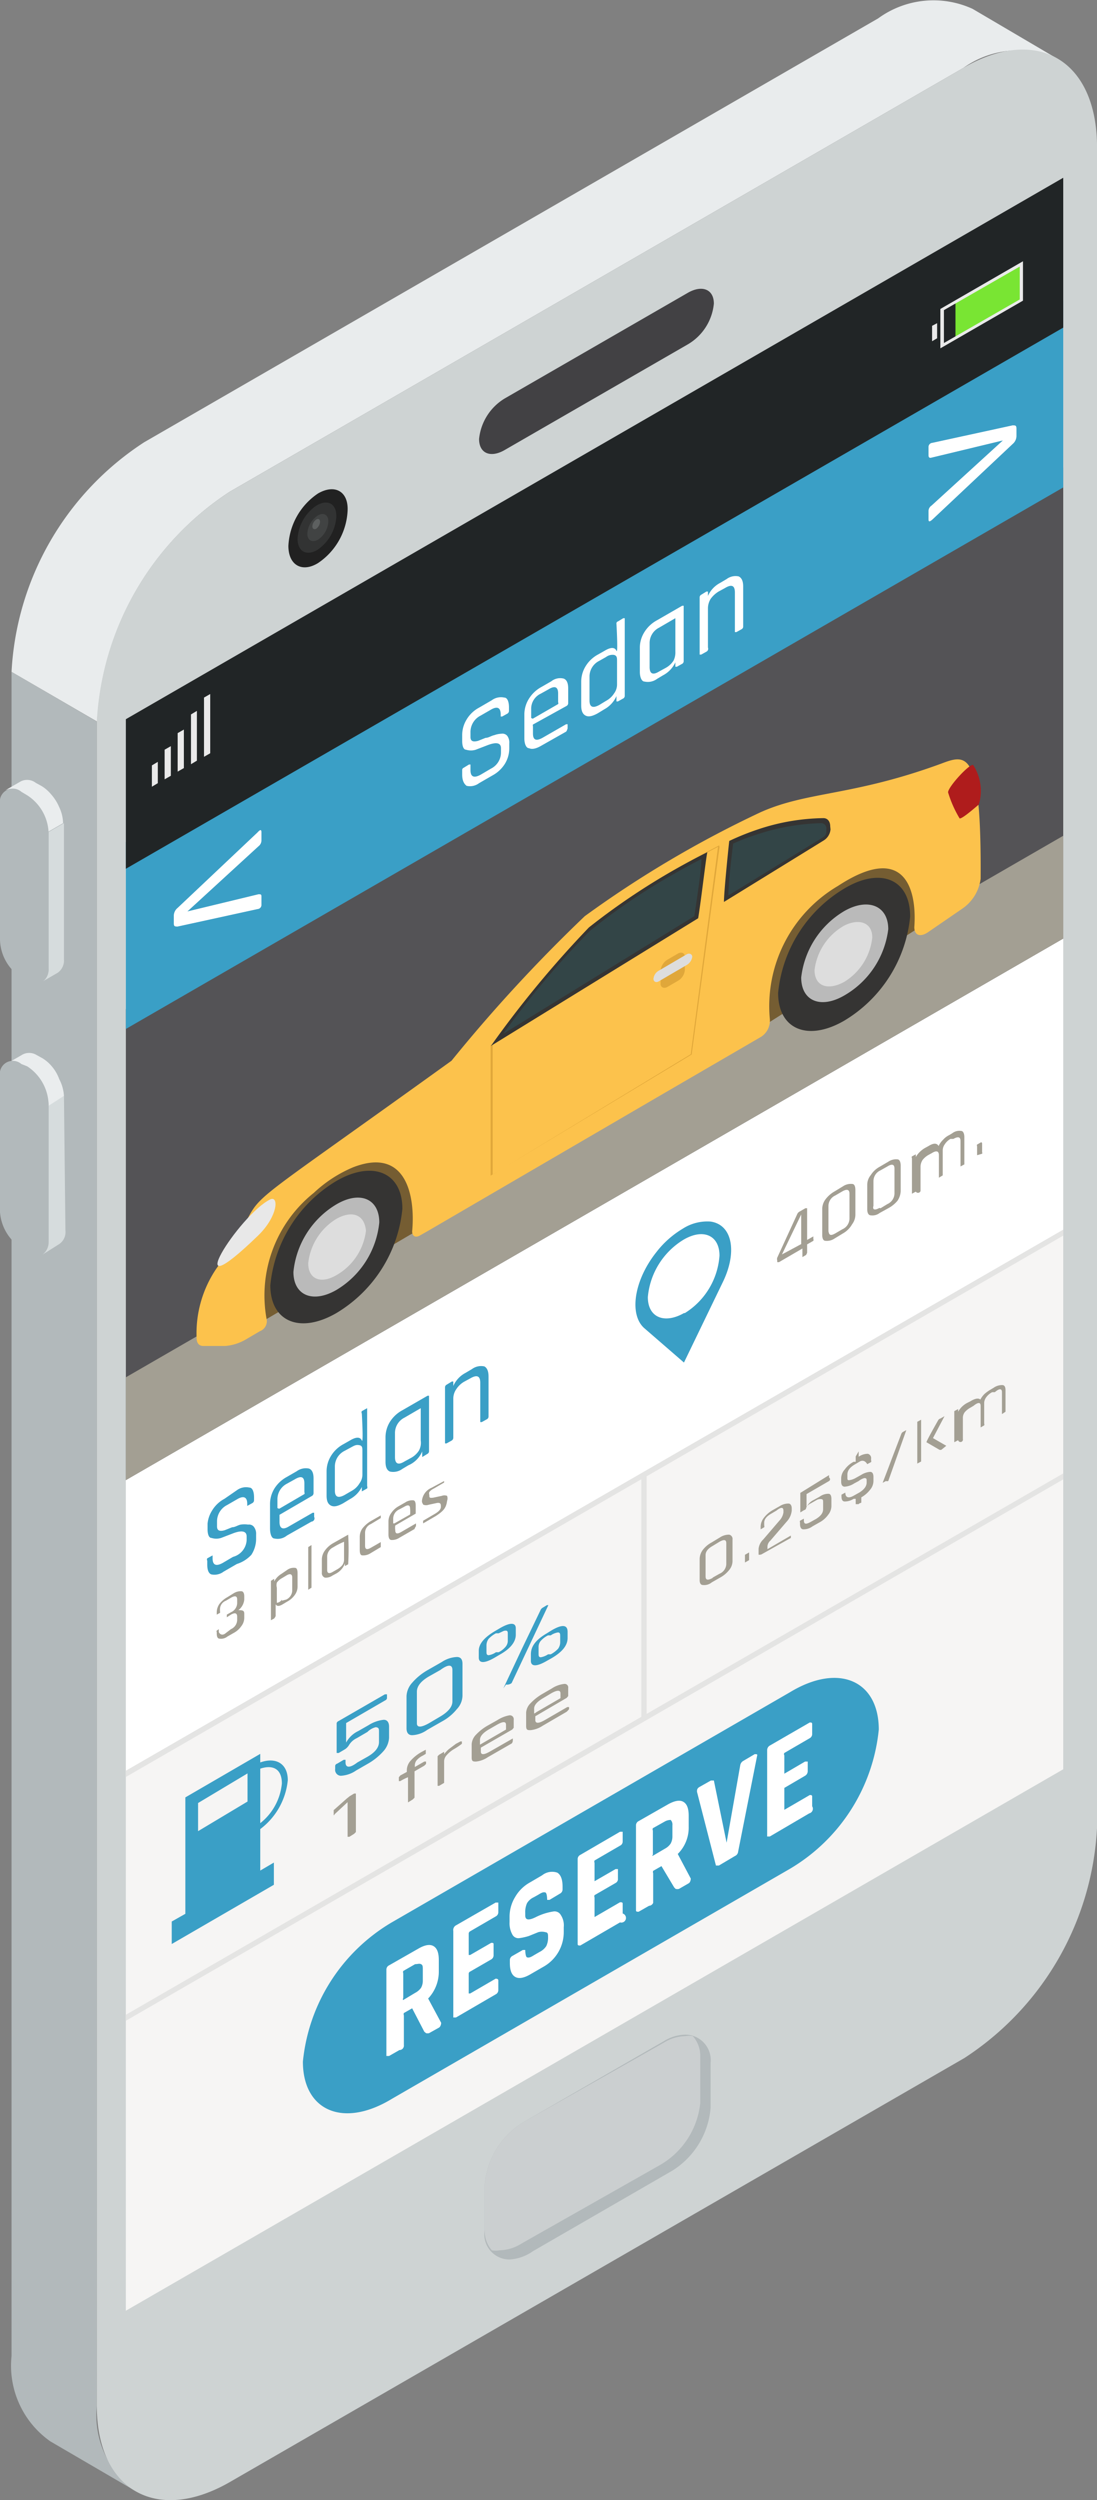 <svg xmlns="http://www.w3.org/2000/svg" xmlns:xlink="http://www.w3.org/1999/xlink" viewBox="0 0 37.05 84.4"><rect x="0" y="0" width="37.05" height="84.4" fill="#808080" stroke="none"/><defs><style>.cls-1{fill:#fff;}.cls-2{isolation:isolate;}.cls-3{fill:#b2b9bb;}.cls-4{fill:#e9eced;}.cls-5{fill:#ced3d3;}.cls-6{clip-path:url(#clip-path);}.cls-7{fill:#545356;}.cls-10,.cls-8{fill:#a39f93;}.cls-29,.cls-8{opacity:0.1;}.cls-9{fill:#3a9fc6;}.cls-11{fill:#755d32;}.cls-12{fill:#fcc24c;}.cls-13{fill:#b78020;opacity:0.4;mix-blend-mode:multiply;}.cls-14{fill:#353433;}.cls-15{fill:#bababa;}.cls-16{fill:#ddd;}.cls-17{fill:#334547;}.cls-18{fill:#af1c1c;}.cls-19{fill:#e8e8e8;}.cls-20{fill:#e4e4e3;}.cls-21{fill:#cbcfd0;}.cls-22{fill:#424144;}.cls-23{fill:#212526;}.cls-24{fill:#79e533;}.cls-25{fill:#eaeaea;}.cls-26{fill:#d6dcdd;}.cls-27{fill:#eaedee;}.cls-28{fill:#212121;}.cls-29,.cls-30{fill:#d0d6d6;}.cls-30{opacity:0.2;mix-blend-mode:screen;}</style><clipPath id="clip-path"><polygon class="cls-1" points="4.25 24.28 4.25 78.01 35.91 59.73 35.91 6 4.25 24.28"/></clipPath></defs><g class="cls-2"><g id="Capa_2" data-name="Capa 2"><g id="_0" data-name="0"><g id="_5" data-name="5"><path class="cls-3" d="M3.27,81.22V24.36L.39,22.68V79.54a3.12,3.12,0,0,0,1.31,2.88L4.58,84.1A3.13,3.13,0,0,1,3.27,81.22Z"/><path class="cls-4" d="M32.85.3a3.17,3.17,0,0,0-3.19.32L4.87,14.93A9.86,9.86,0,0,0,.39,22.68l2.89,1.68A9.89,9.89,0,0,1,7.76,16.6L32.54,2.29A3.19,3.19,0,0,1,35.74,2Z"/><path class="cls-5" d="M32.54,2.29C35,.86,37,2,37.05,4.86V61.72a9.87,9.87,0,0,1-4.48,7.76L7.77,83.79c-2.48,1.43-4.5.28-4.5-2.57V24.36A9.89,9.89,0,0,1,7.76,16.6Z"/><polygon class="cls-1" points="4.25 24.28 4.25 78.01 35.91 59.73 35.91 6 4.25 24.28"/><g class="cls-6"><polygon class="cls-7" points="36.56 31.31 3.71 50.28 3.71 34.38 36.56 15.41 36.56 31.31"/><polygon class="cls-8" points="36.56 61.57 3.71 80.54 3.71 60.2 19.7 50.97 36.56 41.23 36.56 61.57"/><path class="cls-9" d="M26.68,63.09,13.23,70.86c-1.65,1-3,.39-3-1.26a6.16,6.16,0,0,1,3-4.7l13.45-7.77c1.65-1,3-.39,3,1.26A6.17,6.17,0,0,1,26.68,63.09Z"/><path class="cls-9" d="M24,41.24a1.53,1.53,0,0,0-.94.24,3.19,3.19,0,0,0-.89.79c-.75.94-.93,2.09-.42,2.56L23.1,46l1.31-2.71C24.9,42.29,24.75,41.35,24,41.24Zm-.9,3.09c-.67.38-1.22.14-1.22-.54a2.53,2.53,0,0,1,1.21-1.94c.67-.39,1.21-.14,1.21.54A2.49,2.49,0,0,1,23.13,44.33Z"/><path class="cls-9" d="M7,52.82v-.13a.08.08,0,0,1,0-.08l.18-.1s0,0,0,0v.1c0,.23.12.28.35.15l.34-.2A.62.62,0,0,0,8.33,52v-.13c0-.18-.16-.22-.47-.1l-.39.15a.54.54,0,0,1-.33,0c-.09,0-.13-.14-.13-.29v-.19A1,1,0,0,1,7.16,51a1.08,1.08,0,0,1,.42-.4L8,50.31a.52.52,0,0,1,.42-.09c.11,0,.16.15.16.33v.1a.11.11,0,0,1-.05.09l-.18.1s0,0,0,0v-.07c0-.23-.12-.29-.35-.15l-.33.19a.62.62,0,0,0-.34.57v.15c0,.14.08.18.26.13l.25-.1c.1,0,.19-.07.29-.09a.85.85,0,0,1,.25,0,.21.21,0,0,1,.19.07.38.38,0,0,1,.08.26v.17a1,1,0,0,1-.16.52A1.13,1.13,0,0,1,8,52.8l-.45.26a.51.51,0,0,1-.42.09Q7,53.09,7,52.82Z"/><path class="cls-9" d="M10.52,51.37l-.83.47a.49.49,0,0,1-.42.1c-.1,0-.15-.16-.15-.34v-.83a1,1,0,0,1,.15-.52,1.13,1.13,0,0,1,.42-.39l.33-.19a.52.52,0,0,1,.42-.09q.15.06.15.33v.5a.11.11,0,0,1-.05.09l-1.1.64a.05.05,0,0,0,0,0v.24c0,.22.11.28.32.15l.8-.46s.05,0,.05,0v.14A.11.11,0,0,1,10.52,51.37Zm-1.08-.44.84-.49a.06.06,0,0,0,0-.06v-.3c0-.22-.1-.27-.32-.14l-.27.15a.59.59,0,0,0-.32.52v.3S9.41,50.94,9.44,50.93Z"/><path class="cls-9" d="M11.82,50.61l-.23.14c-.18.1-.31.13-.41.08s-.15-.15-.15-.34v-.83a1,1,0,0,1,.15-.51,1.1,1.1,0,0,1,.41-.39l.23-.13c.2-.12.34-.13.4,0s0-.91,0-.91a.08.08,0,0,1,0-.08l.18-.1s0,0,0,0v2.63a.1.1,0,0,1,0,.08l-.18.1s0,0,0,0v-.15A.94.94,0,0,1,11.82,50.61Zm.42-.84V49c0-.12,0-.19-.1-.21s-.15,0-.26.06l-.24.13a.59.59,0,0,0-.33.53v.81q0,.33.33.15l.24-.14a.69.69,0,0,0,.26-.25A.5.5,0,0,0,12.24,49.77Z"/><path class="cls-9" d="M13.79,49.47l-.2.12a.52.52,0,0,1-.42.09q-.15-.06-.15-.33v-.84a1,1,0,0,1,.15-.51,1.13,1.13,0,0,1,.42-.39l.85-.49s.05,0,.05,0V49a.1.1,0,0,1-.05.08l-.18.11s0,0,0,0V49A.89.89,0,0,1,13.79,49.47Zm.42-.84V47.54s0,0,0,0l-.55.32a.58.58,0,0,0-.32.52v.81c0,.23.11.28.32.15l.22-.12a.73.73,0,0,0,.27-.25A.55.55,0,0,0,14.21,48.63Z"/><path class="cls-9" d="M15.26,48.63l-.18.1s-.05,0-.05,0V46.83a.1.1,0,0,1,.05-.08l.18-.11s.05,0,.05,0v.15a.91.91,0,0,1,.41-.44l.22-.13a.52.52,0,0,1,.42-.09c.09.05.14.16.14.34v1.36a.1.1,0,0,1-.05.08l-.18.1s-.05,0-.05,0V46.68q0-.34-.33-.15l-.22.12a.78.78,0,0,0-.26.25.55.55,0,0,0-.1.32v1.32A.11.11,0,0,1,15.26,48.63Z"/><path class="cls-10" d="M7.66,54.51l.14-.08a.35.35,0,0,0,.21-.3V54q0-.18-.21-.06l-.17.1a.31.31,0,0,0-.2.29v.07a.07.07,0,0,1,0,.05l-.11.06s0-.08,0-.08a.51.51,0,0,1,.09-.28.87.87,0,0,1,.27-.23l.21-.13a.44.44,0,0,1,.26-.07c.07,0,.1.08.1.17V54a.51.51,0,0,1-.2.36c.13,0,.2,0,.2.12v.13a.46.46,0,0,1-.1.29.73.73,0,0,1-.26.23l-.21.12a.34.34,0,0,1-.27.07c-.06,0-.09-.07-.09-.17V55.1a.05.05,0,0,1,0-.05L7.39,55s0,.1,0,.1.06.14.2.06L7.8,55a.35.35,0,0,0,.21-.3v-.12c0-.12-.07-.15-.21-.07l-.14.09s0-.08,0-.08A.05.05,0,0,1,7.66,54.51Z"/><path class="cls-10" d="M9.26,54.64l-.11.06s0-1.33,0-1.33a.05.05,0,0,1,0,0l.11-.07s0,.09,0,.09a.68.68,0,0,1,.25-.26L9.7,53a.38.38,0,0,1,.26-.07q.09,0,.09.18v.45a.47.47,0,0,1-.09.28.73.73,0,0,1-.26.23l-.15.09q-.18.11-.24,0s0,.4,0,.4S9.28,54.62,9.26,54.64Zm.26-.6L9.67,54a.35.35,0,0,0,.2-.3v-.44c0-.12-.07-.15-.2-.07l-.15.09a.5.5,0,0,0-.17.15.34.34,0,0,0,0,.17V54c0,.06,0,.1,0,.11A.22.22,0,0,0,9.52,54Z"/><path class="cls-10" d="M10.52,53.6l-.11.07s0-1.44,0-1.44,0,0,0,0l.11-.07s0,1.43,0,1.43A.05.05,0,0,1,10.52,53.6Z"/><path class="cls-10" d="M11.36,53.12l-.13.07a.38.38,0,0,1-.26.07.16.16,0,0,1-.1-.17v-.46a.53.53,0,0,1,.1-.28.87.87,0,0,1,.26-.24l.53-.3a9,9,0,0,1,0,1s0,0,0,0l-.11.06s0-.09,0-.09A.65.65,0,0,1,11.36,53.12Zm.26-.48v-.59a2.55,2.55,0,0,0-.37.19.35.35,0,0,0-.2.3V53c0,.12.07.14.2.06l.14-.08a.61.61,0,0,0,.17-.14A.32.32,0,0,0,11.62,52.64Z"/><path class="cls-10" d="M12.86,52.15v.08s0,0,0,0l-.35.21a.45.45,0,0,1-.27.07q-.09,0-.09-.18v-.45a.49.49,0,0,1,.09-.28,1.05,1.05,0,0,1,.27-.24l.35-.2s0,.09,0,.09l0,0-.33.2a.32.32,0,0,0-.2.3v.43c0,.13.06.15.2.07l.33-.19S12.86,52.13,12.86,52.15Z"/><path class="cls-10" d="M14,51.62l-.52.3a.44.44,0,0,1-.26.07c-.07,0-.1-.08-.1-.18v-.45a.48.48,0,0,1,.1-.29.73.73,0,0,1,.26-.23l.21-.12a.42.42,0,0,1,.26-.07q.09,0,.09.18v.27s0,0,0,0l-.69.4a.53.53,0,0,0,0,.16c0,.12.06.14.2.06l.5-.29s0,.09,0,.09S14,51.6,14,51.62Zm-.68-.19.53-.3a.83.83,0,0,0,0-.2c0-.12-.07-.14-.2-.06l-.17.09a.34.34,0,0,0-.2.3v.17Z"/><path class="cls-10" d="M14.72,51.18l-.43.25s0-.09,0-.09,0,0,0,0l.41-.24c.13-.08.19-.15.19-.23s0-.15-.13-.13l-.28.06a.27.27,0,0,1-.18,0s-.05-.06-.05-.12a.53.53,0,0,1,.32-.45L15,50S15,50,15,50s0,0,0,.05l-.36.21a.4.4,0,0,0-.14.11.16.16,0,0,0,0,.1c0,.09,0,.11.14.09l.28-.06a.25.25,0,0,1,.18,0,.25.25,0,0,1,0,.17C15.07,50.89,15,51,14.72,51.18Z"/><path class="cls-10" d="M27.22,42.37l-.12.07s0,0,0,0v-.29l-.79.46s-.06,0-.06,0v-.06a.15.15,0,0,1,0-.09L26.92,41a.18.18,0,0,1,.09-.1l.19-.11s.06,0,.06,0v1.07l.21-.12s0,0,0,0v.09a.07.07,0,0,1,0,.06l-.21.12v.28S27.24,42.35,27.22,42.37ZM27.06,42V41l-.65,1.35Z"/><path class="cls-10" d="M28.47,41.64l-.28.17a.46.46,0,0,1-.31.08c-.08,0-.11-.09-.11-.2v-.86a.55.55,0,0,1,.11-.34,1,1,0,0,1,.31-.27l.28-.17a.47.47,0,0,1,.31-.08c.08,0,.11.09.11.21V41a.54.54,0,0,1-.11.33A.82.82,0,0,1,28.47,41.64Zm-.26,0,.24-.14a.4.4,0,0,0,.24-.35V40.3c0-.14-.08-.17-.24-.08l-.24.14a.39.39,0,0,0-.23.35v.85C28,41.7,28.05,41.73,28.21,41.64Z"/><path class="cls-10" d="M30,40.79l-.29.16a.4.4,0,0,1-.3.08c-.08,0-.12-.09-.12-.2V40a.52.52,0,0,1,.12-.33.81.81,0,0,1,.3-.28l.29-.17a.46.46,0,0,1,.31-.08c.07,0,.11.09.11.21v.86a.62.62,0,0,1-.11.33A1.05,1.05,0,0,1,30,40.79Zm-.26,0,.23-.14a.4.4,0,0,0,.24-.35v-.85c0-.14-.08-.17-.24-.07l-.23.13a.4.4,0,0,0-.24.36v.84C29.46,40.84,29.54,40.87,29.7,40.78Z"/><path class="cls-10" d="M30.93,40.23l-.13.07s0,0,0,0V39.1a.05.05,0,0,1,0-.06l.13-.07s0,0,0,0v.09a.87.87,0,0,1,.32-.31l.11-.06c.16-.1.28-.11.34,0a.69.69,0,0,1,.15-.21.65.65,0,0,1,.21-.16l.1-.06a.39.39,0,0,1,.3-.08c.07,0,.11.09.11.21v.86s0,0,0,.06l-.13.07s0,0,0,0v-.86c0-.14-.08-.16-.24-.07l-.1,0a.55.55,0,0,0-.19.18.35.35,0,0,0-.07.21v.84a.07.07,0,0,1,0,0l-.13.08s0,0,0,0V39c0-.14-.08-.17-.24-.07l-.11.06a.67.67,0,0,0-.2.17.44.44,0,0,0-.07.21v.84A.09.09,0,0,1,30.93,40.23Z"/><path class="cls-10" d="M33.17,38.6v.3a.05.05,0,0,1,0,.05L33,39s0,0,0,0v-.3a.07.07,0,0,1,0-.06l.14-.08S33.17,38.58,33.17,38.6Z"/><path class="cls-10" d="M24.32,53.26l-.28.16a.4.4,0,0,1-.3.09c-.07,0-.11-.06-.11-.16v-.73a.53.53,0,0,1,.11-.3.93.93,0,0,1,.3-.25l.28-.17a.55.55,0,0,1,.31-.09.15.15,0,0,1,.11.17v.73a.48.48,0,0,1-.11.29A1,1,0,0,1,24.32,53.26Zm-.25,0,.23-.13a.37.37,0,0,0,.23-.32V52.1c0-.12-.07-.14-.23-.05l-.23.14c-.16.09-.24.19-.24.31v.72C23.83,53.35,23.91,53.36,24.07,53.27Z"/><path class="cls-10" d="M25.3,52.41v.26s0,0,0,0l-.14.08s0-.26,0-.26a.05.05,0,0,1,0,0l.14-.08S25.3,52.39,25.3,52.41Z"/><path class="cls-10" d="M25.62,52.48v-.19a.51.51,0,0,1,.16-.32l.54-.63a.52.52,0,0,0,.14-.28V51c0-.12-.08-.13-.24,0l-.17.1c-.16.09-.24.19-.24.31v.09a.07.07,0,0,1,0,.06l-.12.07s0-.1,0-.1a.5.5,0,0,1,.11-.29,1,1,0,0,1,.3-.26l.23-.13a.54.54,0,0,1,.3-.09c.07,0,.11.07.11.16V51a.64.64,0,0,1-.17.37l-.55.64a.29.29,0,0,0-.1.19v.1l.79-.46s0,0,0,0v.08s0,0,0,0l-1,.56S25.62,52.5,25.62,52.48Z"/><path class="cls-10" d="M27.6,50.63l-.21.12a.38.38,0,0,0-.16.14s0,.08-.07.09l-.13.08s0,0,0,0v-.66s0,0,0,0L28,49.8s0,0,0,0v.08A.07.07,0,0,1,28,50l-.76.44v.45a.48.48,0,0,1,.24-.25l.2-.11a.49.49,0,0,1,.3-.1c.07,0,.1.07.1.17v.25a.48.48,0,0,1-.11.29.86.86,0,0,1-.3.26l-.23.13a.5.5,0,0,1-.31.1c-.07,0-.11-.07-.11-.17v-.06a.07.07,0,0,1,0-.06l.13-.07s0,0,0,0v.06c0,.13.07.14.23.05l.18-.1c.16-.1.24-.2.24-.33v-.23c0-.07,0-.1-.06-.11A.27.27,0,0,0,27.6,50.63Z"/><path class="cls-10" d="M29,50.78l-.1,0s0,0,0,0v-.18l-.07,0a.54.54,0,0,1-.3.09c-.08,0-.11-.07-.11-.17v-.06s0,0,0,0l.13-.07c0,.18.12.2.29.1l.18-.1c.16-.1.25-.21.25-.34V50c0-.07,0-.1-.08-.1A.55.55,0,0,0,29,50l-.15.08a.67.67,0,0,1-.32.11c-.08,0-.12-.06-.12-.17v-.12a.46.46,0,0,1,.12-.29.86.86,0,0,1,.3-.26l.07,0v-.18a.05.05,0,0,1,0,0L29,49s0,0,0,0v.18a.54.54,0,0,1,.31-.1.15.15,0,0,1,.11.17v.05a.07.07,0,0,1,0,.06l-.13.07s0,0,0,0-.09-.18-.25-.09l-.17.1c-.17.1-.25.21-.25.34v.1c0,.07,0,.1.07.09a.59.59,0,0,0,.22-.08l.18-.1a.65.65,0,0,1,.3-.1c.07,0,.11.06.11.17V50a.46.46,0,0,1-.11.29,1,1,0,0,1-.3.26s0,.18,0,.18S29,50.76,29,50.78Z"/><path class="cls-10" d="M29.92,50l-.11.06s0,0,0,0,.14-.36.32-.84l.31-.81a.13.13,0,0,1,.06-.07l.11-.06s0,0,0,0L30,50A.13.13,0,0,1,29.92,50Z"/><path class="cls-10" d="M31.11,49.34l-.13.07s0,0,0,0V48s0,0,0,0l.13-.07s0,0,0,0v1.42A.05.05,0,0,1,31.11,49.34Zm.65-1.45.14-.08s-.39.74-.39.74.45.26.45.26-.16.13-.16.13a.09.09,0,0,1-.08,0l-.43-.25c0-.05.4-.75.4-.75A.12.12,0,0,1,31.76,47.89Z"/><path class="cls-10" d="M32.36,48.62l-.13.07s0,0,0,0v-1s0,0,0-.05l.13-.07s0,0,0,0v.09a.75.75,0,0,1,.31-.3l.1-.05c.16-.1.28-.12.34-.06a.77.77,0,0,1,.14-.19,1.37,1.37,0,0,1,.21-.15l.1-.06a.5.5,0,0,1,.29-.09c.08,0,.11.07.11.17v.73a.05.05,0,0,1,0,0l-.12.08s0,0,0,0V47c0-.12-.08-.14-.24,0l-.09,0a.56.56,0,0,0-.2.17.34.34,0,0,0-.07.18v.71a.07.07,0,0,1,0,.06l-.12.07s0,0,0,0v-.73c0-.12-.08-.13-.24,0l-.1.06a.67.67,0,0,0-.2.16.32.32,0,0,0-.06.18v.72A.07.07,0,0,1,32.36,48.62Z"/><path class="cls-9" d="M9.72,60.1c0-.56-.4-.79-.93-.6v-.29L6.26,60.68v3.93l-.46.26v.76l3.45-2v-.75l-.46.27v-1.4A2.35,2.35,0,0,0,9.72,60.1Zm-.93-.39c.42-.14.73,0,.73.5a1.94,1.94,0,0,1-.73,1.34Zm-.43,1.11-1.67,1v-.95l1.67-1Z"/><path class="cls-9" d="M12.41,58.47l-.36.21a.6.6,0,0,0-.26.23.45.45,0,0,1-.13.14l-.22.13s-.07,0-.07,0v-1s0-.05.07-.08L13,57.2c.05,0,.07,0,.07,0v.13s0,.05-.07.08l-1.31.76v.66a.91.91,0,0,1,.41-.39l.35-.2a1.19,1.19,0,0,1,.51-.18c.12,0,.18.09.18.23v.38a.74.74,0,0,1-.19.45,2.07,2.07,0,0,1-.52.42l-.4.23a1,1,0,0,1-.52.18.2.2,0,0,1-.19-.23v-.1s0-.06.07-.08l.22-.13s.06,0,.06,0v.09c0,.18.14.2.4,0l.32-.18c.27-.15.41-.32.41-.51v-.34c0-.1,0-.15-.11-.16A.6.6,0,0,0,12.41,58.47Z"/><path class="cls-9" d="M14.92,58.12l-.49.28a.94.94,0,0,1-.51.18c-.13,0-.19-.09-.19-.23V57.26a.72.72,0,0,1,.19-.45,2,2,0,0,1,.51-.42l.49-.28a1,1,0,0,1,.51-.17c.13,0,.19.08.19.23v1.08a.68.68,0,0,1-.19.45A1.66,1.66,0,0,1,14.92,58.12Zm-.44.06.39-.23c.27-.16.41-.33.41-.51V56.38c0-.19-.14-.2-.41,0l-.39.22c-.27.16-.4.33-.4.51v1.07C14.08,58.32,14.21,58.33,14.48,58.18Z"/><path class="cls-9" d="M16.71,55.07l.17-.1c.36-.21.54-.19.54,0v.22c0,.24-.18.47-.54.67l-.17.1c-.36.21-.54.19-.54,0v-.23Q16.17,55.39,16.71,55.07Zm.13.07-.09,0a.94.94,0,0,0-.25.19.38.38,0,0,0-.07.21v.21c0,.08,0,.12.07.13a.59.59,0,0,0,.25-.1l.09,0a.73.73,0,0,0,.24-.19.31.31,0,0,0,.07-.21v-.21c0-.07,0-.12-.07-.12S17,55.07,16.84,55.14Zm.25,1.73L17,57c-.05,0-.06,0,0,0l.62-1.32.63-1.31a.18.18,0,0,1,.09-.1l.13-.08c.06,0,.07,0,.05,0l-1.24,2.63A.24.24,0,0,1,17.09,56.87Zm1.38-1.73.16-.1c.36-.21.54-.19.54.05v.21c0,.25-.18.47-.54.68l-.16.09c-.36.21-.54.19-.54,0v-.22C17.93,55.57,18.11,55.35,18.47,55.14Zm.13.07-.09,0a.8.8,0,0,0-.25.19.31.31,0,0,0-.07.21v.21c0,.08,0,.12.07.13a.64.64,0,0,0,.25-.1l.09,0a.94.94,0,0,0,.25-.19.38.38,0,0,0,.07-.21v-.2c0-.09,0-.13-.07-.14A.59.59,0,0,0,18.6,55.21Z"/><path class="cls-10" d="M11.27,61.27v-.09s0,0,0-.07l.44-.39.1-.08.15-.09s.06,0,.06,0v1.3s0,0-.06.06l-.16.1s-.06,0-.06,0V60.84l-.44.41C11.29,61.29,11.27,61.29,11.27,61.27Z"/><path class="cls-10" d="M14,59.66l.33-.19s.06,0,.06,0v.08s0,0-.06.06l-.33.19a.05.05,0,0,0,0,0v.89s0,0-.06.06l-.16.1s0,0,0,0V60a1.56,1.56,0,0,0-.26.13s-.05,0-.05,0V60s0,0,.05-.06l.22-.12s0,0,0,0v-.07a.49.49,0,0,1,.13-.31,1.39,1.39,0,0,1,.38-.3l.13-.07s0,0,0,0v.08s0,0,0,.06l-.1.06a.63.63,0,0,0-.21.16.28.28,0,0,0-.06.18v.07S14,59.67,14,59.66Z"/><path class="cls-10" d="M15,60.19l-.17.1s-.05,0-.05,0v-1s0,0,.05-.05l.17-.1s0,0,0,0v.08a1.2,1.2,0,0,1,.16-.17l.24-.18.15-.08s.05,0,.05,0v.08a2.24,2.24,0,0,1-.25.17,1,1,0,0,0-.26.21.32.32,0,0,0-.09.2v.7S15,60.17,15,60.19Z"/><path class="cls-10" d="M17.28,58.86l-.8.46a.87.87,0,0,1-.4.15c-.1,0-.15,0-.15-.14v-.45a.51.51,0,0,1,.15-.32,1.68,1.68,0,0,1,.4-.31l.32-.18a1.12,1.12,0,0,1,.4-.16.13.13,0,0,1,.15.15v.27s0,0-.05.06L16.24,59l0,0v.13c0,.12.1.12.31,0l.77-.44s0,0,0,0v.08S17.31,58.84,17.28,58.86Zm-1,0,.81-.47a.05.05,0,0,0,0,0v-.16c0-.12-.1-.12-.31,0l-.26.15c-.21.12-.31.24-.31.36v.16Z"/><path class="cls-10" d="M19.12,57.8l-.79.46a.9.9,0,0,1-.41.15c-.1,0-.15,0-.15-.14v-.46a.49.49,0,0,1,.15-.31,1.77,1.77,0,0,1,.41-.32l.31-.18a.94.94,0,0,1,.41-.15.12.12,0,0,1,.14.14v.27s0,0-.05.06l-1.06.62s0,0,0,0v.13c0,.12.11.12.32,0l.76-.44s.06,0,.06,0v.07S19.16,57.78,19.12,57.8Zm-1,0,.81-.47s0,0,0,0v-.16c0-.12-.11-.12-.32,0l-.25.15c-.21.12-.32.24-.32.36v.17S18.06,57.84,18.08,57.83Z"/><path class="cls-1" d="M13.49,69.21l-.35.2c-.06,0-.09,0-.09,0V66.5a.16.16,0,0,1,.09-.15l1-.57c.21-.12.38-.15.5-.08s.18.22.18.47v.37a1.32,1.32,0,0,1-.36.93s.44.82.44.82,0,.11-.07.16l-.34.19a.22.22,0,0,1-.1,0s0,0-.06-.05l-.41-.79-.28.16a.1.1,0,0,0,0,.08v1A.15.15,0,0,1,13.49,69.21Zm.13-1.69.4-.24a.58.58,0,0,0,.2-.17.49.49,0,0,0,.06-.25v-.37c0-.1,0-.15-.06-.18s-.11,0-.2,0l-.4.23a.1.1,0,0,0,0,.08v.82S13.59,67.53,13.62,67.52Z"/><path class="cls-1" d="M16.74,67.33l-1.34.78c-.06,0-.09,0-.09,0V65.19A.18.18,0,0,1,15.4,65l1.34-.77c.06,0,.09,0,.09,0v.32a.16.16,0,0,1-.09.15l-.86.5a.09.09,0,0,0-.05.08V66s0,0,.05,0l.71-.41c.06,0,.08,0,.08.05V66a.16.16,0,0,1-.08.15l-.71.41a.08.08,0,0,0-.05.08v.66s0,0,.05,0l.86-.5q.09,0,.09.06v.32A.16.16,0,0,1,16.74,67.33Z"/><path class="cls-1" d="M17.22,66.27v-.09a.16.16,0,0,1,.09-.15l.35-.2c.05,0,.08,0,.08,0s0,.23.06.25.12,0,.23-.07l.19-.11a.58.58,0,0,0,.23-.2.66.66,0,0,0,.06-.31v0c0-.09,0-.15-.09-.16a.45.45,0,0,0-.24,0l-.32.13a2,2,0,0,1-.31.07.23.23,0,0,1-.24-.11.78.78,0,0,1-.1-.43v-.16a1.28,1.28,0,0,1,.19-.69,1.31,1.31,0,0,1,.5-.49l.41-.24a.54.54,0,0,1,.51-.09c.12.07.18.23.18.47v.09a.16.16,0,0,1-.09.15l-.35.21s-.08,0-.08,0,0-.23-.06-.25-.12,0-.23.07l-.16.09a.52.52,0,0,0-.23.2.72.72,0,0,0-.06.33v.09c0,.15.11.17.34.06a2,2,0,0,1,.62-.2.24.24,0,0,1,.24.12.63.63,0,0,1,.1.41v.16a1.34,1.34,0,0,1-.69,1.18l-.45.26c-.21.12-.38.15-.5.08S17.22,66.52,17.22,66.27Z"/><path class="cls-1" d="M20.94,64.9l-1.34.78c-.06,0-.09,0-.09-.05V62.77a.16.16,0,0,1,.09-.15l1.34-.78c.06,0,.09,0,.09,0v.33a.15.15,0,0,1-.09.14l-.86.5a.1.1,0,0,0,0,.08v.62s0,0,0,0l.71-.41c.06,0,.08,0,.08,0v.32a.15.15,0,0,1-.08.15l-.71.41a.1.1,0,0,0,0,.08v.66s0,.05,0,0l.86-.5c.06,0,.09,0,.09.05v.33A.15.15,0,0,1,20.94,64.9Z"/><path class="cls-1" d="M21.92,64.34l-.35.2c-.06,0-.09,0-.09-.05V61.63a.16.16,0,0,1,.09-.15l1-.57c.22-.12.39-.15.51-.08s.18.22.18.47v.37a1.25,1.25,0,0,1-.37.92s.44.83.44.83,0,.12-.07.16l-.33.19a.24.24,0,0,1-.11,0s0,0-.05-.05L22.34,63l-.28.16a.1.1,0,0,0,0,.08v1A.16.16,0,0,1,21.92,64.34Zm.13-1.69.41-.24a.53.53,0,0,0,.19-.17.49.49,0,0,0,.06-.25v-.37a.22.22,0,0,0-.06-.18s-.1,0-.19.05l-.41.23a.09.09,0,0,0,0,.08v.82S22,62.66,22.05,62.65Z"/><path class="cls-1" d="M24.82,62.66l-.54.32c-.05,0-.09,0-.1,0l-.64-2.49c0-.06,0-.11.08-.16l.39-.22c.06,0,.09,0,.1,0l.43,2.1S25,59.6,25,59.6a.21.21,0,0,1,.1-.15l.39-.23c.07,0,.1,0,.08.06l-.64,3.23A.18.18,0,0,1,24.82,62.66Z"/><path class="cls-1" d="M27.33,61.22,26,62c-.06,0-.09,0-.09,0V59.08a.18.18,0,0,1,.09-.15l1.35-.78c.05,0,.08,0,.08.06v.32a.16.16,0,0,1-.08.15l-.86.5a.07.07,0,0,0,0,.08v.62s0,0,0,0l.7-.41c.06,0,.09,0,.09,0v.33a.18.18,0,0,1-.09.15l-.7.41s0,0,0,.08v.66s0,0,0,0l.86-.5c.05,0,.08,0,.08.06v.32A.16.16,0,0,1,27.33,61.22Z"/><polygon class="cls-9" points="36.56 16.08 3.71 35.05 3.71 28.74 36.56 9.77 36.56 16.08"/><polygon class="cls-10" points="36.56 31.31 3.71 50.28 3.71 46.81 36.56 27.84 36.56 31.31"/><path class="cls-11" d="M28.33,29.37a23.16,23.16,0,0,0-1.88,1.37c-.07.15-3.59,3.74-3.68,3.82s-6.19,3.69-6.19,3.69l-2.88.27-1.52,0L9.39,40.7a15.7,15.7,0,0,0-1,1.53c0,.14-.38,1.9-.38,1.9l.74.55,5.11-3,2-1L26,34.5l5.4-3.41V30.3l.18-2.53Z"/><path class="cls-12" d="M31.79,25.78c-3,1.1-4.51.93-6.1,1.64a36.32,36.32,0,0,0-5.94,3.51,52.14,52.14,0,0,0-4.5,4.88c-8.82,6.35-5.55,3.7-7.93,7a3.89,3.89,0,0,0-.68,2.36c0,.18.09.28.25.27l.72,0a1.64,1.64,0,0,0,.71-.23l.46-.27A.36.36,0,0,0,9,44.51a4.43,4.43,0,0,1,1.6-4.24,4.45,4.45,0,0,1,1.32-.86c1.82-.71,2.11,1,2,2.16,0,.17.12.23.28.13l.23-.13L22.27,37l3.44-2A.65.65,0,0,0,26,34.4a4.71,4.71,0,0,1,2.3-4.49c2.29-1.5,2.67.16,2.58,1.39,0,.27.19.35.45.18l1.18-.81a1.45,1.45,0,0,0,.61-1C33.15,25.32,32.66,25.45,31.79,25.78Z"/><path class="cls-13" d="M24.29,28.54s-.75.39-1.16.63a.05.05,0,0,0,0,0l1.12-.58-.92,7-6.69,4.06,0-4.37c-.06,0-.07,0-.07,0l0,4.41s6.79-4.09,6.79-4.09a.05.05,0,0,0,0,0l.94-7A0,0,0,0,0,24.29,28.54Z"/><path class="cls-14" d="M28.51,30a4.63,4.63,0,0,0-2.23,3.52c0,1.23,1,1.65,2.23.94a4.62,4.62,0,0,0,2.23-3.52C30.74,29.68,29.74,29.26,28.51,30Z"/><path class="cls-15" d="M28.51,30.76A3,3,0,0,0,27.06,33c0,.79.65,1.07,1.45.61A3,3,0,0,0,30,31.37C30,30.57,29.31,30.3,28.51,30.76Z"/><path class="cls-16" d="M28.51,31.25a2,2,0,0,0-1,1.5c0,.53.43.71,1,.4a2,2,0,0,0,.95-1.5C29.46,31.13,29,31,28.51,31.25Z"/><path class="cls-14" d="M11.36,39.87a4.63,4.63,0,0,0-2.23,3.52c0,1.23,1,1.65,2.23.94a4.62,4.62,0,0,0,2.23-3.52C13.59,39.58,12.59,39.16,11.36,39.87Z"/><path class="cls-15" d="M11.36,40.66a3,3,0,0,0-1.45,2.28c0,.79.65,1.07,1.45.61a3,3,0,0,0,1.45-2.28C12.81,40.47,12.16,40.19,11.36,40.66Z"/><path class="cls-16" d="M11.36,41.15a2,2,0,0,0-.95,1.5c0,.53.42.71.95.4a2,2,0,0,0,1-1.5C12.31,41,11.89,40.85,11.36,41.15Z"/><path class="cls-13" d="M22.9,33.11l-.36.21c-.13.07-.23,0-.23-.1v-.46a.49.49,0,0,1,.23-.36l.36-.21c.13-.07.23,0,.23.1v.46A.46.46,0,0,1,22.9,33.11Z"/><path class="cls-16" d="M23.19,32.58l-.94.55c-.1.06-.18,0-.18-.08a.35.35,0,0,1,.18-.28l.94-.55c.1-.06.19,0,.19.08A.38.38,0,0,1,23.19,32.58Z"/><path class="cls-14" d="M23.58,31l-7,4.31a35.11,35.11,0,0,1,3.31-4,22.94,22.94,0,0,1,4-2.54C23.85,28.91,23.68,30.4,23.58,31Z"/><path class="cls-17" d="M17,34.9a29.81,29.81,0,0,1,2.92-3.47,20.5,20.5,0,0,1,2.83-1.92c.31-.18.63-.35.94-.51,0,.38-.16,1.38-.24,1.93Z"/><path class="cls-14" d="M28.05,28a.49.49,0,0,1-.24.38l-3.36,2.07c0-.35.17-2,.18-2.06a8.72,8.72,0,0,1,1-.4,7.21,7.21,0,0,1,2.18-.37c.14,0,.23.11.23.28Z"/><path class="cls-17" d="M24.6,30.23c0-.42.11-1.31.16-1.75a7.25,7.25,0,0,1,.84-.32,7.41,7.41,0,0,1,2.15-.37.18.18,0,0,1,.16.2v.1a.22.22,0,0,1-.1.17Z"/><path class="cls-18" d="M33.06,27.16c-.1.08-.56.49-.65.47a3.87,3.87,0,0,1-.39-.88c0-.19.75-1,.85-.92A1.61,1.61,0,0,1,33.06,27.16Z"/><path class="cls-19" d="M8.73,41.7c.66-.65.69-1.34.4-1.21C8.08,41,5.92,44.42,8.73,41.7Z"/><path class="cls-1" d="M15.61,26.15V26a.08.08,0,0,1,.05-.08l.18-.11s.05,0,.05,0V26c0,.23.12.28.35.15l.34-.2a.61.61,0,0,0,.34-.56v-.13c0-.18-.15-.22-.46-.1l-.39.15a.54.54,0,0,1-.33,0c-.09,0-.13-.14-.13-.29V24.8a1,1,0,0,1,.15-.51,1.08,1.08,0,0,1,.42-.4l.43-.25a.52.52,0,0,1,.42-.09c.11,0,.16.15.16.33V24a.11.11,0,0,1-.05.09l-.18.1s-.05,0-.05,0v-.07c0-.24-.12-.29-.35-.15l-.33.19a.62.62,0,0,0-.34.57v.15c0,.14.08.18.26.13l.25-.1c.1,0,.19-.07.29-.09a.85.85,0,0,1,.25-.05.21.21,0,0,1,.19.07.38.38,0,0,1,.07.26v.17a1,1,0,0,1-.15.52,1.13,1.13,0,0,1-.42.39l-.45.26a.51.51,0,0,1-.42.09Q15.61,26.42,15.61,26.15Z"/><path class="cls-1" d="M19.12,24.7l-.83.47q-.27.16-.42.09c-.1,0-.16-.15-.16-.33V24.1a1,1,0,0,1,.16-.52,1.13,1.13,0,0,1,.42-.39l.33-.19a.48.48,0,0,1,.42-.09q.15.06.15.33v.5a.11.11,0,0,1-.05.09L18,24.46a.09.09,0,0,0,0,.06v.24c0,.22.1.27.32.15l.8-.46s.05,0,.05,0v.14S19.15,24.67,19.12,24.7ZM18,24.26l.85-.49a.06.06,0,0,0,0-.06v-.3c0-.22-.11-.27-.32-.14l-.27.15a.56.56,0,0,0-.32.52v.3S18,24.27,18,24.26Z"/><path class="cls-1" d="M20.42,23.94l-.23.14c-.18.1-.31.13-.41.08s-.15-.16-.15-.34V23a1,1,0,0,1,.15-.51,1.1,1.1,0,0,1,.41-.39l.23-.13c.2-.12.34-.13.4,0s0-.91,0-.91a.07.07,0,0,1,.05-.08l.18-.11s.05,0,.05,0v2.63a.1.1,0,0,1-.05.08l-.18.1s-.05,0-.05,0V23.5A.94.94,0,0,1,20.42,23.94Zm.42-.85v-.77c0-.11,0-.18-.1-.21a.36.36,0,0,0-.27.07l-.23.13a.59.59,0,0,0-.33.53v.81q0,.33.33.15l.23-.14a.73.73,0,0,0,.27-.25A.51.51,0,0,0,20.84,23.09Z"/><path class="cls-1" d="M22.39,22.8l-.2.12a.52.52,0,0,1-.42.09c-.1,0-.16-.15-.16-.33v-.84a1,1,0,0,1,.16-.51,1.13,1.13,0,0,1,.42-.39l.85-.49s.05,0,.05,0v1.88a.1.1,0,0,1-.05.08l-.18.1s-.05,0-.05,0v-.15A.94.94,0,0,1,22.39,22.8Zm.42-.84V20.87s0,0,0,0l-.55.32a.58.58,0,0,0-.32.52v.81c0,.23.11.28.32.15l.22-.12a.73.73,0,0,0,.27-.25A.63.63,0,0,0,22.81,22Z"/><path class="cls-1" d="M23.86,22l-.18.1s-.05,0-.05,0V20.16a.1.1,0,0,1,.05-.08l.18-.11s.05,0,.05,0v.15a.91.91,0,0,1,.41-.44l.22-.13a.5.5,0,0,1,.41-.09c.1.05.15.16.15.34v1.36a.1.1,0,0,1-.05.08l-.18.1s-.05,0-.05,0V20q0-.35-.33-.15l-.22.12a.93.93,0,0,0-.27.25.62.62,0,0,0-.09.32v1.32A.11.11,0,0,1,23.86,22Z"/><path class="cls-1" d="M8.83,28.1v.27a.25.25,0,0,1-.1.2l-2.4,2.2,2.4-.58c.07,0,.1,0,.1.07v.28a.14.14,0,0,1-.13.15L6,31.28c-.09,0-.13,0-.13-.11v-.26A.35.35,0,0,1,6,30.65L8.7,28.1C8.79,28,8.83,28,8.83,28.1Z"/><path class="cls-1" d="M31.36,15.37V15.1a.14.14,0,0,1,.13-.15l2.71-.59c.09,0,.13,0,.13.11v.26a.36.36,0,0,1-.13.26l-2.71,2.55c-.09.08-.13.08-.13,0v-.28a.22.22,0,0,1,.1-.19l2.41-2.2-2.41.58C31.39,15.47,31.36,15.44,31.36,15.37Z"/><polygon class="cls-20" points="21.84 57.86 21.84 49.84 36.61 41.31 36.52 41.16 3.66 60.12 3.75 60.28 21.66 49.94 21.66 57.96 3.66 68.36 3.75 68.51 36.61 49.54 36.52 49.39 21.84 57.86"/></g><path class="cls-3" d="M23.14,68.69a1.42,1.42,0,0,0-.72.22L17.7,71.63a2.74,2.74,0,0,0-1.33,2.13v1.52a.85.85,0,0,0,.85,1A1.53,1.53,0,0,0,18,76l4.71-2.72A2.77,2.77,0,0,0,24,71.16V69.64A.86.86,0,0,0,23.14,68.69Z"/><path class="cls-21" d="M22.31,73.08A2.74,2.74,0,0,0,23.65,71V69.43a1,1,0,0,0-.25-.69.71.71,0,0,0-.26,0,1.42,1.42,0,0,0-.72.22L17.7,71.63a2.74,2.74,0,0,0-1.33,2.13v1.52a1,1,0,0,0,.24.69.75.75,0,0,0,.26,0,1.43,1.43,0,0,0,.73-.22Z"/><path class="cls-22" d="M23.24,11.62l-6.19,3.57c-.48.28-.87.12-.87-.37a1.81,1.81,0,0,1,.87-1.37l6.19-3.57c.48-.27.87-.11.87.37A1.79,1.79,0,0,1,23.24,11.62Z"/><polygon class="cls-23" points="4.25 24.28 4.25 29.33 35.91 11.06 35.91 6 4.25 24.28"/><polygon class="cls-24" points="32.27 10.16 32.27 11.45 34.47 10.17 34.47 8.89 32.27 10.16"/><path class="cls-25" d="M31.65,10.91v.51l-.17.1V11Zm2.9-2.09v1.33l-2.79,1.61V10.43ZM34.44,9l-2.56,1.47v1.11l2.56-1.47Z"/><path class="cls-25" d="M5.77,26.19l-.21.12v-1l.21-.12Zm-.44-.47-.2.12v.72l.2-.12Zm.88-1.09L6,24.75v1.3l.21-.12ZM6.65,24l-.2.12V25.8l.2-.12Zm.45-.57-.21.12v2l.21-.12Z"/><path class="cls-26" d="M2.16,27.79l-.52.3v4.59a.49.49,0,0,1-.21.46l.52-.3a.51.51,0,0,0,.21-.46Z"/><path class="cls-27" d="M2,27.25a1.57,1.57,0,0,0-.28-.44,1.31,1.31,0,0,0-.31-.27l-.2-.11a.48.48,0,0,0-.51-.05l-.52.3a.53.53,0,0,1,.51.05l.2.12a1.08,1.08,0,0,1,.31.26,1.57,1.57,0,0,1,.28.44,1.38,1.38,0,0,1,.13.54l.52-.3A1.3,1.3,0,0,0,2,27.25Z"/><path class="cls-3" d="M.92,26.85a1.57,1.57,0,0,1,.72,1.24v4.59c0,.46-.33.64-.72.41L.72,33A1.56,1.56,0,0,1,0,31.73V27.14a.44.44,0,0,1,.72-.41Z"/><path class="cls-26" d="M2.16,37l-.52.31v4.58a.52.52,0,0,1-.21.47L2,42a.49.49,0,0,0,.21-.46Z"/><path class="cls-27" d="M2,36.43A1.39,1.39,0,0,0,1.75,36a1.31,1.31,0,0,0-.31-.27l-.2-.11a.48.48,0,0,0-.51,0l-.52.3a.48.48,0,0,1,.51.05l.2.11a1.31,1.31,0,0,1,.31.27,1.67,1.67,0,0,1,.28.43,1.38,1.38,0,0,1,.13.55L2.16,37A1.38,1.38,0,0,0,2,36.43Z"/><path class="cls-3" d="M.92,36a1.59,1.59,0,0,1,.72,1.25v4.58c0,.46-.33.65-.72.42l-.2-.12A1.57,1.57,0,0,1,0,40.92V36.33a.44.44,0,0,1,.72-.41Z"/><path class="cls-28" d="M10.74,16.66a2.26,2.26,0,0,0-1,1.77c0,.65.46.91,1,.58a2.26,2.26,0,0,0,1-1.77C11.77,16.59,11.31,16.33,10.74,16.66Z"/><path class="cls-29" d="M10.7,17.06a1.45,1.45,0,0,0-.65,1.13c0,.42.29.59.66.38a1.46,1.46,0,0,0,.65-1.14C11.36,17,11.07,16.85,10.7,17.06Z"/><path class="cls-29" d="M10.74,17.4a.78.78,0,0,0-.36.62c0,.22.16.31.36.2a.79.79,0,0,0,.35-.62C11.09,17.38,10.93,17.29,10.74,17.4Z"/><path class="cls-30" d="M10.68,17.54a.3.3,0,0,0-.13.23c0,.08.06.12.13.08a.32.32,0,0,0,.13-.23C10.81,17.53,10.75,17.5,10.68,17.54Z"/></g></g></g></g></svg>